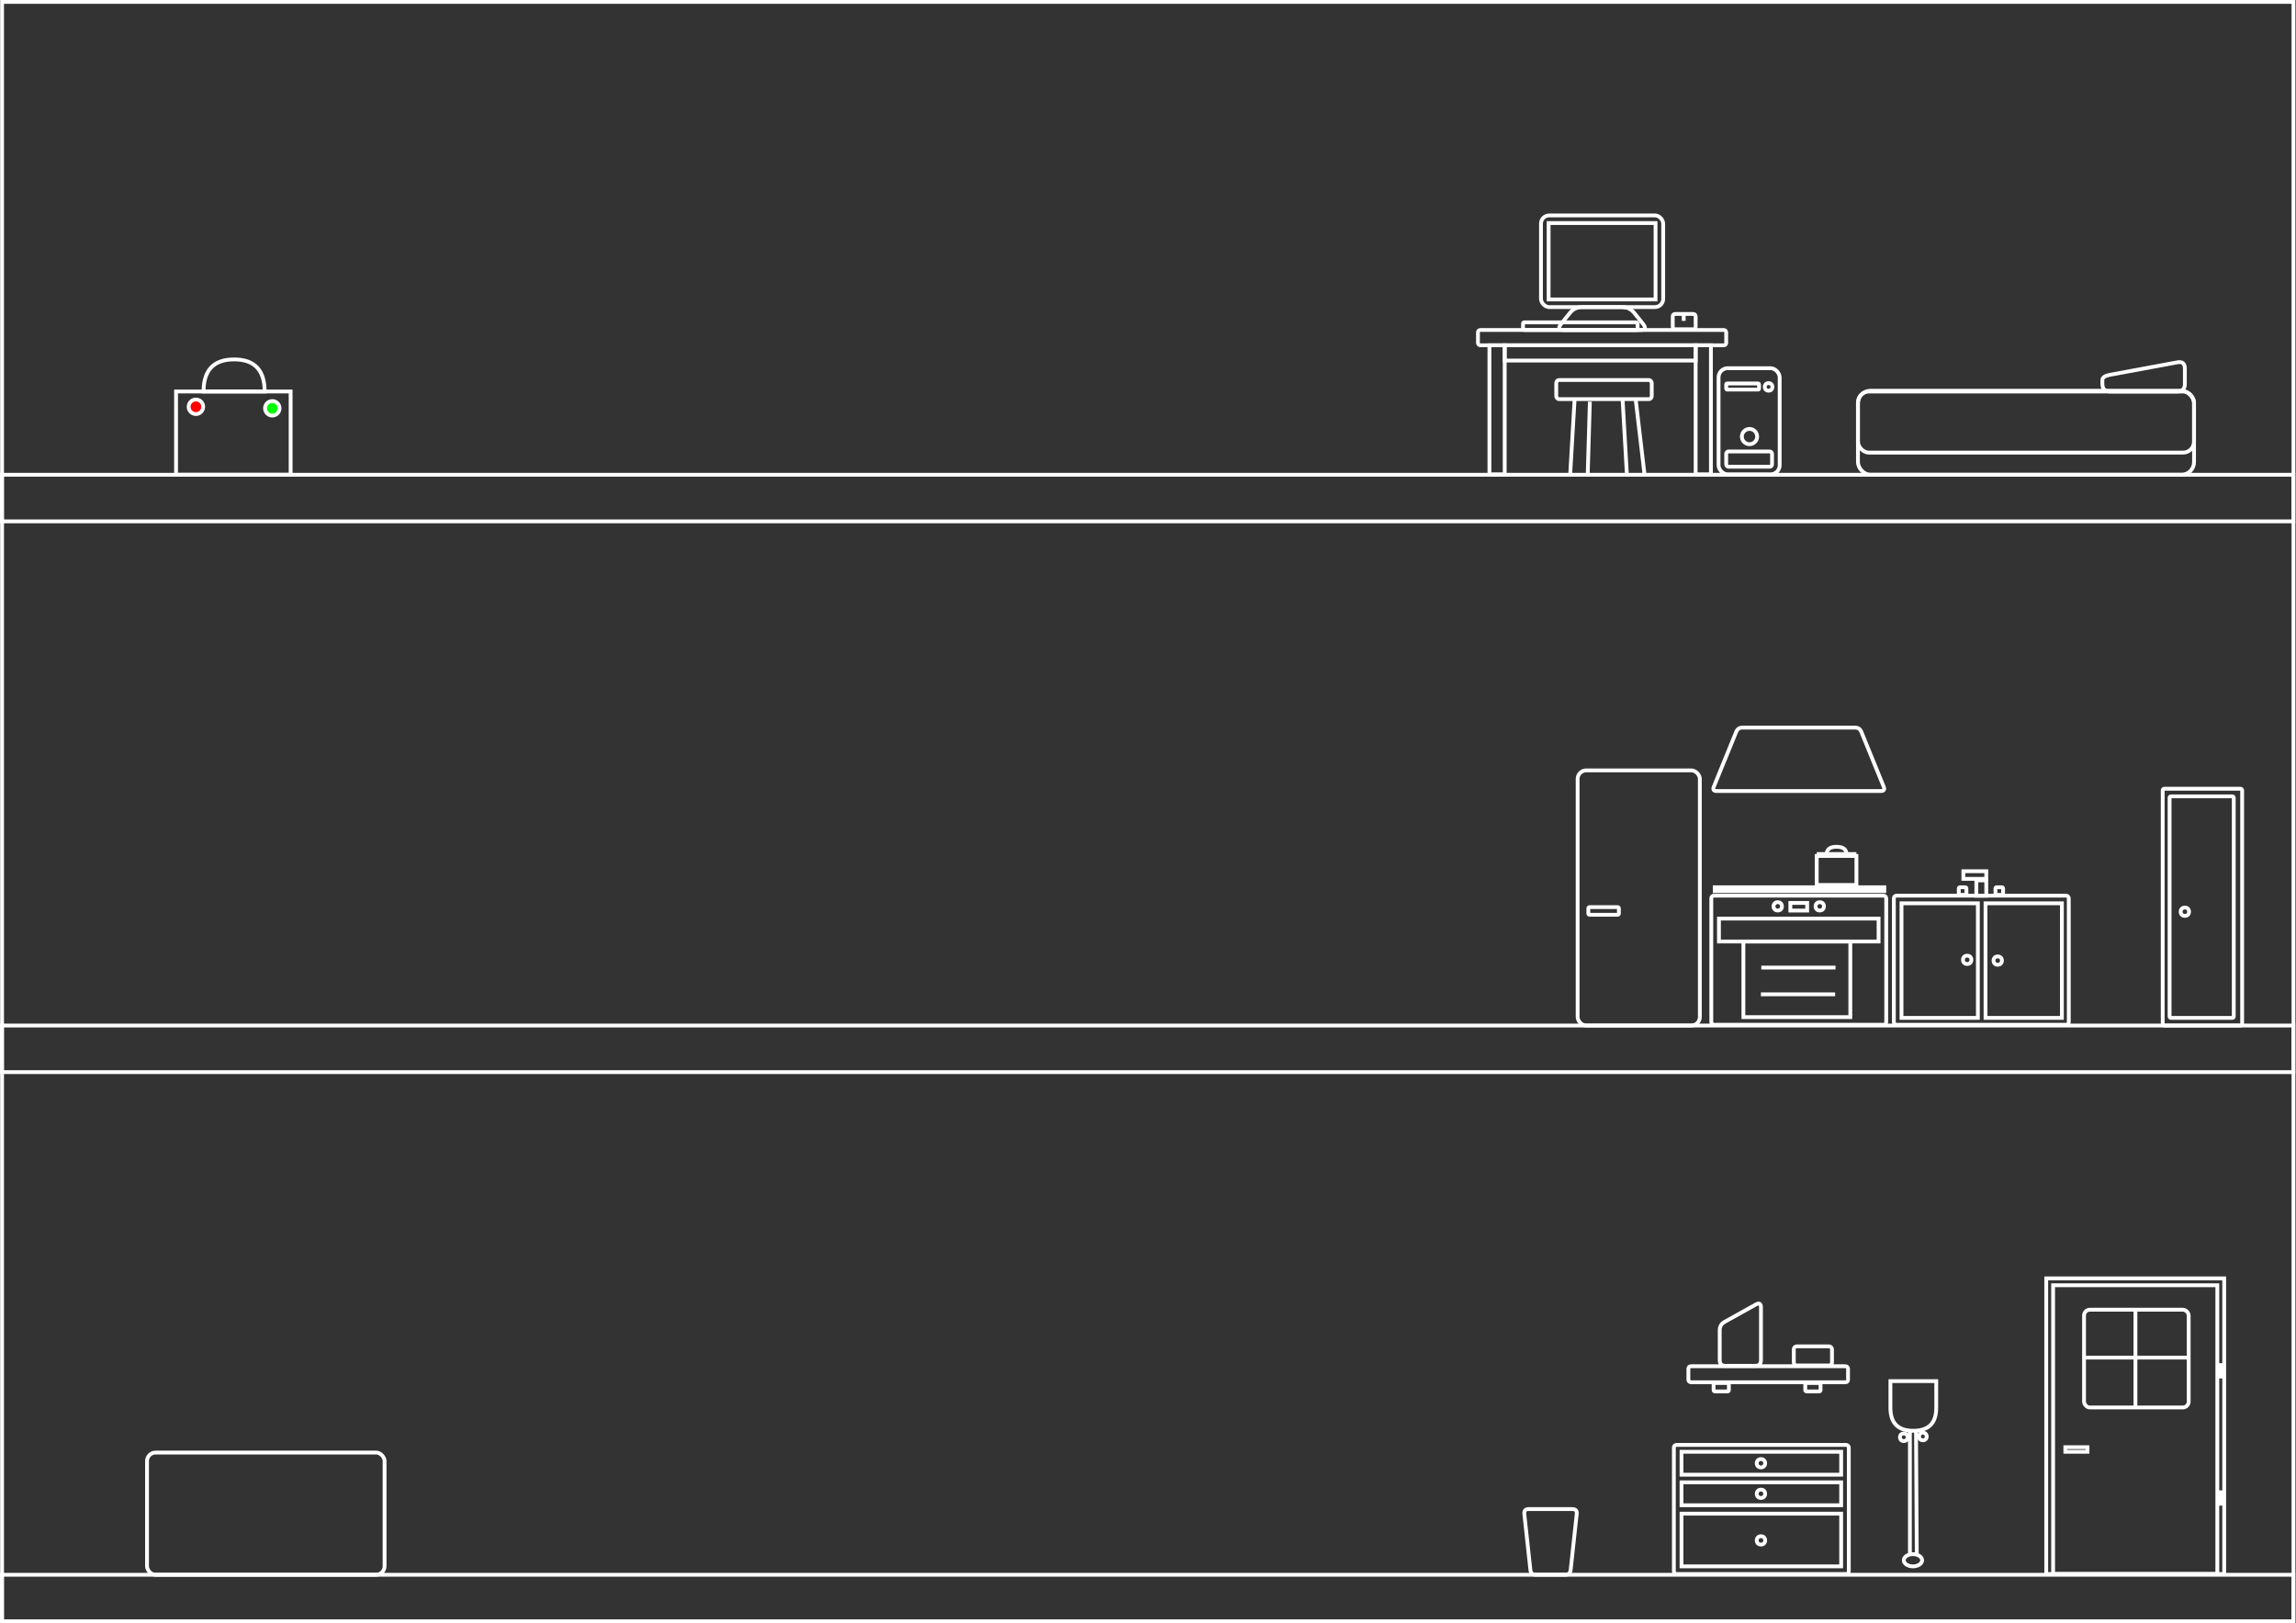 <!DOCTYPE svg PUBLIC "-//W3C//DTD SVG 1.1//EN" "http://www.w3.org/Graphics/SVG/1.1/DTD/svg11.dtd">
<svg xmlns="http://www.w3.org/2000/svg" xmlns:xlink="http://www.w3.org/1999/xlink" width="3006px" height="2125px" version="1.1"><rect width="100%" height="100%" fill="#333333" stroke="none"/><defs/><g transform="translate(0.5,0.5)"><rect x="2.21" y="2" width="3000" height="2120" fill="none" stroke="#ffffff" stroke-width="5" pointer-events="none"/><rect x="2017" y="281.5" width="160" height="120" rx="10.8" ry="10.8" fill="none" stroke="#ffffff" stroke-width="5" pointer-events="none"/><rect x="2027" y="291.5" width="140" height="100" fill="none" stroke="#ffffff" stroke-width="5" pointer-events="none"/><path d="M 2097 431.5 L 2047 431.5 Q 2037 431.5 2043.25 423.69 L 2054.75 409.31 Q 2061 401.5 2071 401.5 L 2123 401.5 Q 2133 401.5 2139.25 409.31 L 2150.75 423.69 Q 2157 431.5 2147 431.5 Z" fill="none" stroke="#ffffff" stroke-width="5" stroke-miterlimit="10" pointer-events="none"/><path d="M 2126.71 402.43 Q 2126.71 402.43 2126.71 402.43" fill="none" stroke="#ffffff" stroke-opacity="0.5" stroke-width="5" stroke-miterlimit="10" pointer-events="none"/><ellipse cx="2127" cy="402" rx="0.5" ry="0.5" fill-opacity="0.5" fill="#ffffff" stroke="#ffffff" stroke-opacity="0.5" stroke-width="5" pointer-events="none"/><path d="M 2126.71 402.43 L 2126.71 402.43 L 2126.71 402.43 L 2126.71 402.43 Z" fill-opacity="0.5" fill="#ffffff" stroke="#ffffff" stroke-opacity="0.5" stroke-width="5" stroke-miterlimit="10" pointer-events="none"/><rect x="2189.5" y="410.5" width="30" height="20" rx="3" ry="3" fill="none" stroke="#ffffff" stroke-width="5" pointer-events="none"/><rect x="1934.5" y="431.5" width="325" height="20" rx="3" ry="3" fill="none" stroke="#ffffff" stroke-width="5" pointer-events="none"/><rect x="1969.5" y="451.5" width="250" height="20" fill="none" stroke="#ffffff" stroke-width="5" pointer-events="none"/><rect x="1949.5" y="451.5" width="20" height="169" fill="none" stroke="#ffffff" stroke-width="5" pointer-events="none"/><rect x="2219.5" y="451.5" width="20" height="169" fill="none" stroke="#ffffff" stroke-width="5" pointer-events="none"/><rect x="2249.5" y="481.5" width="80" height="139" rx="12" ry="12" fill="none" stroke="#ffffff" stroke-width="5" pointer-events="none"/><ellipse cx="2315" cy="506" rx="5" ry="5" fill="none" stroke="#ffffff" stroke-width="5" pointer-events="none"/><rect x="2259.5" y="501.5" width="43" height="8" rx="1.2" ry="1.2" fill="none" stroke="#ffffff" stroke-width="5" pointer-events="none"/><ellipse cx="2290" cy="571" rx="10" ry="10" fill="none" stroke="#ffffff" stroke-width="5" pointer-events="none"/><rect x="2259.5" y="590.5" width="60" height="20" rx="3" ry="3" fill="none" stroke="#ffffff" stroke-width="5" pointer-events="none"/><rect x="2" y="621" width="3000" height="61" fill="none" stroke="#ffffff" stroke-width="5" pointer-events="none"/><path d="M 2203.86 419.57 L 2203.86 411" fill="none" stroke="#ffffff" stroke-width="5" stroke-miterlimit="10" pointer-events="none"/><rect x="230" y="512" width="150" height="109" fill="none" stroke="#ffffff" stroke-width="5" pointer-events="none"/><rect x="2" y="1342" width="3000" height="61" fill="none" stroke="#ffffff" stroke-width="5" pointer-events="none"/><rect x="2" y="2061" width="3000" height="61" fill="none" stroke="#ffffff" stroke-width="5" pointer-events="none"/><path d="M 285 451 Q 327 451 327 491 Q 327 531 285 531 Z" fill="none" stroke="#ffffff" stroke-width="5" stroke-miterlimit="10" transform="rotate(-90,306,491)" pointer-events="none"/><rect x="2065" y="1008" width="160" height="334" rx="11.2" ry="11.2" fill="none" stroke="#ffffff" stroke-width="5" pointer-events="none"/><rect x="2079" y="1187" width="40" height="10" rx="1.5" ry="1.5" fill="none" stroke="#ffffff" stroke-width="5" pointer-events="none"/><rect x="2240" y="1172" width="229" height="169" rx="3.38" ry="3.38" fill="none" stroke="#ffffff" stroke-width="5" pointer-events="none"/><rect x="2250" y="1202" width="209" height="30" fill="none" stroke="#ffffff" stroke-width="5" pointer-events="none"/><rect x="2479" y="1172" width="229" height="169" rx="3.38" ry="3.38" fill="none" stroke="#ffffff" stroke-width="5" pointer-events="none"/><rect x="2489" y="1182" width="100" height="150" fill="none" stroke="#ffffff" stroke-width="5" pointer-events="none"/><rect x="2599" y="1182" width="100" height="150" fill="none" stroke="#ffffff" stroke-width="5" pointer-events="none"/><ellipse cx="2575" cy="1256" rx="5.5" ry="5.5" fill="none" stroke="#ffffff" stroke-width="5" pointer-events="none"/><ellipse cx="2615" cy="1257" rx="5.5" ry="5.5" fill="none" stroke="#ffffff" stroke-width="5" pointer-events="none"/><rect x="2587" y="1152" width="13" height="20" fill="none" stroke="#ffffff" stroke-width="5" pointer-events="none"/><rect x="2570" y="1140" width="30" height="10" fill="none" stroke="#ffffff" stroke-width="5" pointer-events="none"/><rect x="2612" y="1161" width="10" height="10" rx="1.5" ry="1.5" fill="none" stroke="#ffffff" stroke-width="5" pointer-events="none"/><rect x="2564" y="1161" width="10" height="10" rx="1.5" ry="1.5" fill="none" stroke="#ffffff" stroke-width="5" pointer-events="none"/><rect x="2831" y="1032" width="104" height="310" rx="2.08" ry="2.08" fill="none" stroke="#ffffff" stroke-width="5" pointer-events="none"/><rect x="2840" y="1042" width="84" height="290" rx="1.68" ry="1.68" fill="none" stroke="#ffffff" stroke-width="5" pointer-events="none"/><ellipse cx="2860" cy="1193" rx="5.5" ry="5.5" fill="none" stroke="#ffffff" stroke-width="5" pointer-events="none"/><rect x="2432" y="511" width="440" height="110" rx="16.5" ry="16.5" fill="none" stroke="#ffffff" stroke-width="5" pointer-events="none"/><rect x="2432" y="512" width="440" height="80" rx="14.4" ry="14.4" fill="none" stroke="#ffffff" stroke-width="5" pointer-events="none"/><rect x="2037" y="497" width="125" height="25" rx="3.75" ry="3.75" fill="none" stroke="#ffffff" stroke-width="5" pointer-events="none"/><path d="M 2055.29 619.57 L 2061 522.43" fill="none" stroke="#ffffff" stroke-width="5" stroke-miterlimit="10" pointer-events="none"/><path d="M 2078.14 622.43 L 2081 525.29" fill="none" stroke="#ffffff" stroke-width="5" stroke-miterlimit="10" pointer-events="none"/><path d="M 2152.43 619.57 L 2141 522.43" fill="none" stroke="#ffffff" stroke-width="5" stroke-miterlimit="10" pointer-events="none"/><path d="M 2129.57 622.43 L 2123.86 522.43" fill="none" stroke="#ffffff" stroke-width="5" stroke-miterlimit="10" pointer-events="none"/><rect x="2191" y="1891" width="229" height="169" rx="3.38" ry="3.38" fill="none" stroke="#ffffff" stroke-width="5" pointer-events="none"/><rect x="2201" y="1900" width="209" height="30" fill="none" stroke="#ffffff" stroke-width="5" pointer-events="none"/><rect x="2201" y="1940" width="209" height="30" fill="none" stroke="#ffffff" stroke-width="5" pointer-events="none"/><ellipse cx="2305" cy="1915" rx="5.5" ry="5.5" fill="none" stroke="#ffffff" stroke-width="5" pointer-events="none"/><ellipse cx="2305" cy="1955" rx="5.5" ry="5.5" fill="none" stroke="#ffffff" stroke-width="5" pointer-events="none"/><rect x="2201" y="1981" width="209" height="69" fill="none" stroke="#ffffff" stroke-width="5" pointer-events="none"/><ellipse cx="2305" cy="2016" rx="5.5" ry="5.5" fill="none" stroke="#ffffff" stroke-width="5" pointer-events="none"/><path d="M 2500 2034 L 2500 1873" fill="none" stroke="#ffffff" stroke-width="5" stroke-miterlimit="10" pointer-events="none"/><path d="M 2509 2033 L 2508 1872" fill="none" stroke="#ffffff" stroke-width="5" stroke-miterlimit="10" pointer-events="none"/><rect x="2210" y="1788" width="209" height="21" rx="3.15" ry="3.15" fill="none" stroke="#ffffff" stroke-width="5" pointer-events="none"/><path d="M 2354.5 1035 L 2247 1035 Q 2241 1035 2243.27 1029.44 L 2272.58 957.56 Q 2274.84 952 2280.84 952 L 2428.16 952 Q 2434.16 952 2436.42 957.56 L 2465.73 1029.44 Q 2468 1035 2462 1035 Z" fill="none" stroke="#ffffff" stroke-width="5" stroke-miterlimit="10" pointer-events="none"/><rect x="2244.5" y="1161" width="222" height="5" fill="none" stroke="#ffffff" stroke-width="5" pointer-events="none"/><rect x="2378" y="1120" width="52" height="38" fill="none" stroke="#ffffff" stroke-width="5" pointer-events="none"/><rect x="2282" y="1232" width="140" height="99" fill="none" stroke="#ffffff" stroke-width="5" pointer-events="none"/><rect x="2343.5" y="1181.5" width="22" height="10" fill="none" stroke="#ffffff" stroke-width="5" pointer-events="none"/><ellipse cx="2327" cy="1186" rx="5.5" ry="5.5" fill="none" stroke="#ffffff" stroke-width="5" pointer-events="none"/><ellipse cx="2382" cy="1186" rx="5.5" ry="5.5" fill="none" stroke="#ffffff" stroke-width="5" pointer-events="none"/><path d="M 2305.45 1266.14 L 2402.6 1266.14" fill="none" stroke="#ffffff" stroke-width="5" stroke-miterlimit="10" pointer-events="none"/><path d="M 2304.95 1301.14 L 2402.1 1301.14" fill="none" stroke="#ffffff" stroke-width="5" stroke-miterlimit="10" pointer-events="none"/><rect x="2243" y="1810" width="20" height="11" rx="1.65" ry="1.65" fill="none" stroke="#ffffff" stroke-width="5" pointer-events="none"/><rect x="2363" y="1810" width="20" height="11" rx="1.65" ry="1.65" fill="none" stroke="#ffffff" stroke-width="5" pointer-events="none"/><path d="M 2278 1787.5 L 2258.5 1787.5 Q 2251 1787.5 2251 1780 L 2251 1741 Q 2251 1733.5 2257.56 1729.86 L 2298.44 1707.14 Q 2305 1703.5 2305 1711 L 2305 1780 Q 2305 1787.5 2297.5 1787.5 Z" fill="none" stroke="#ffffff" stroke-width="5" stroke-miterlimit="10" pointer-events="none"/><rect x="2348" y="1762" width="50" height="25" rx="3.75" ry="3.75" fill="none" stroke="#ffffff" stroke-width="5" pointer-events="none"/><ellipse cx="2504" cy="2042" rx="12" ry="8" fill="none" stroke="#ffffff" stroke-width="5" pointer-events="none"/><path d="M 2472 1810 L 2507 1810 Q 2537 1810 2537 1840 Q 2537 1870 2507 1870 L 2472 1870 Z" fill="none" stroke="#ffffff" stroke-width="5" stroke-miterlimit="10" transform="rotate(90,2504.5,1840)" pointer-events="none"/><ellipse cx="2492" cy="1881" rx="5" ry="5" fill="none" stroke="#ffffff" stroke-width="5" pointer-events="none"/><ellipse cx="2517" cy="1880" rx="5" ry="5" fill="none" stroke="#ffffff" stroke-width="5" pointer-events="none"/><rect x="192" y="1901" width="311" height="160" rx="11.2" ry="11.2" fill="none" stroke="#ffffff" stroke-width="5" pointer-events="none"/><rect x="2678.5" y="1673" width="233" height="387" fill="none" stroke="#ffffff" stroke-width="5" pointer-events="none"/><rect x="2687.5" y="1682" width="215" height="378" fill="none" stroke="#ffffff" stroke-width="5" pointer-events="none"/><rect x="2703.5" y="1894" width="29" height="6" fill="none" stroke="#ffffff" stroke-width="5" pointer-events="none"/><path d="M 2907 1804 L 2907 1784" fill="none" stroke="#ffffff" stroke-width="5" stroke-miterlimit="10" pointer-events="none"/><path d="M 2907 1970.5 L 2907 1950.5" fill="none" stroke="#ffffff" stroke-width="5" stroke-miterlimit="10" pointer-events="none"/><rect x="2728" y="1714" width="137" height="128" rx="7.68" ry="7.68" fill="none" stroke="#ffffff" stroke-width="5" pointer-events="none"/><path d="M 2795.29 1842.43 L 2795.29 1713.86" fill="none" stroke="#ffffff" stroke-width="5" stroke-miterlimit="10" pointer-events="none"/><path d="M 2863.86 1776.71 L 2726.71 1776.71" fill="none" stroke="#ffffff" stroke-width="5" stroke-miterlimit="10" pointer-events="none"/><path d="M 2378 1117.5 L 2430 1117.5" fill="none" stroke="#ffffff" stroke-width="5" stroke-miterlimit="10" pointer-events="none"/><path d="M 2029.5 2061 L 2001 2061 Q 1994.5 2061 1995.2 2054.54 L 2003.13 1981.46 Q 2003.83 1975 2010.33 1975 L 2048.67 1975 Q 2055.17 1975 2055.87 1981.46 L 2063.8 2054.54 Q 2064.5 2061 2058 2061 Z" fill="none" stroke="#ffffff" stroke-width="5" stroke-miterlimit="10" transform="rotate(180,2029.5,2018)" pointer-events="none"/><rect x="1993.5" y="421.5" width="150" height="10" rx="1.5" ry="1.5" fill="none" stroke="#ffffff" stroke-width="5" pointer-events="none"/><ellipse cx="256" cy="532" rx="9.5" ry="9.5" fill="#ff0000" stroke="#ffffff" stroke-width="5" pointer-events="none"/><ellipse cx="356" cy="534" rx="9.5" ry="9.5" fill="#00ff00" stroke="#ffffff" stroke-width="5" pointer-events="none"/><path d="M 2806 512 L 2762 512 Q 2752 512 2752 502 L 2752 497 Q 2752 492 2761.83 490.18 L 2850.17 473.82 Q 2860 472 2860 482 L 2860 502 Q 2860 512 2850 512 Z" fill="none" stroke="#ffffff" stroke-width="5" stroke-miterlimit="10" pointer-events="none"/><path d="M 2399 1100 Q 2409 1100 2409 1113 Q 2409 1126 2399 1126 Z" fill="none" stroke="#ffffff" stroke-width="5" stroke-miterlimit="10" transform="rotate(-90,2404,1113)" pointer-events="none"/></g></svg>